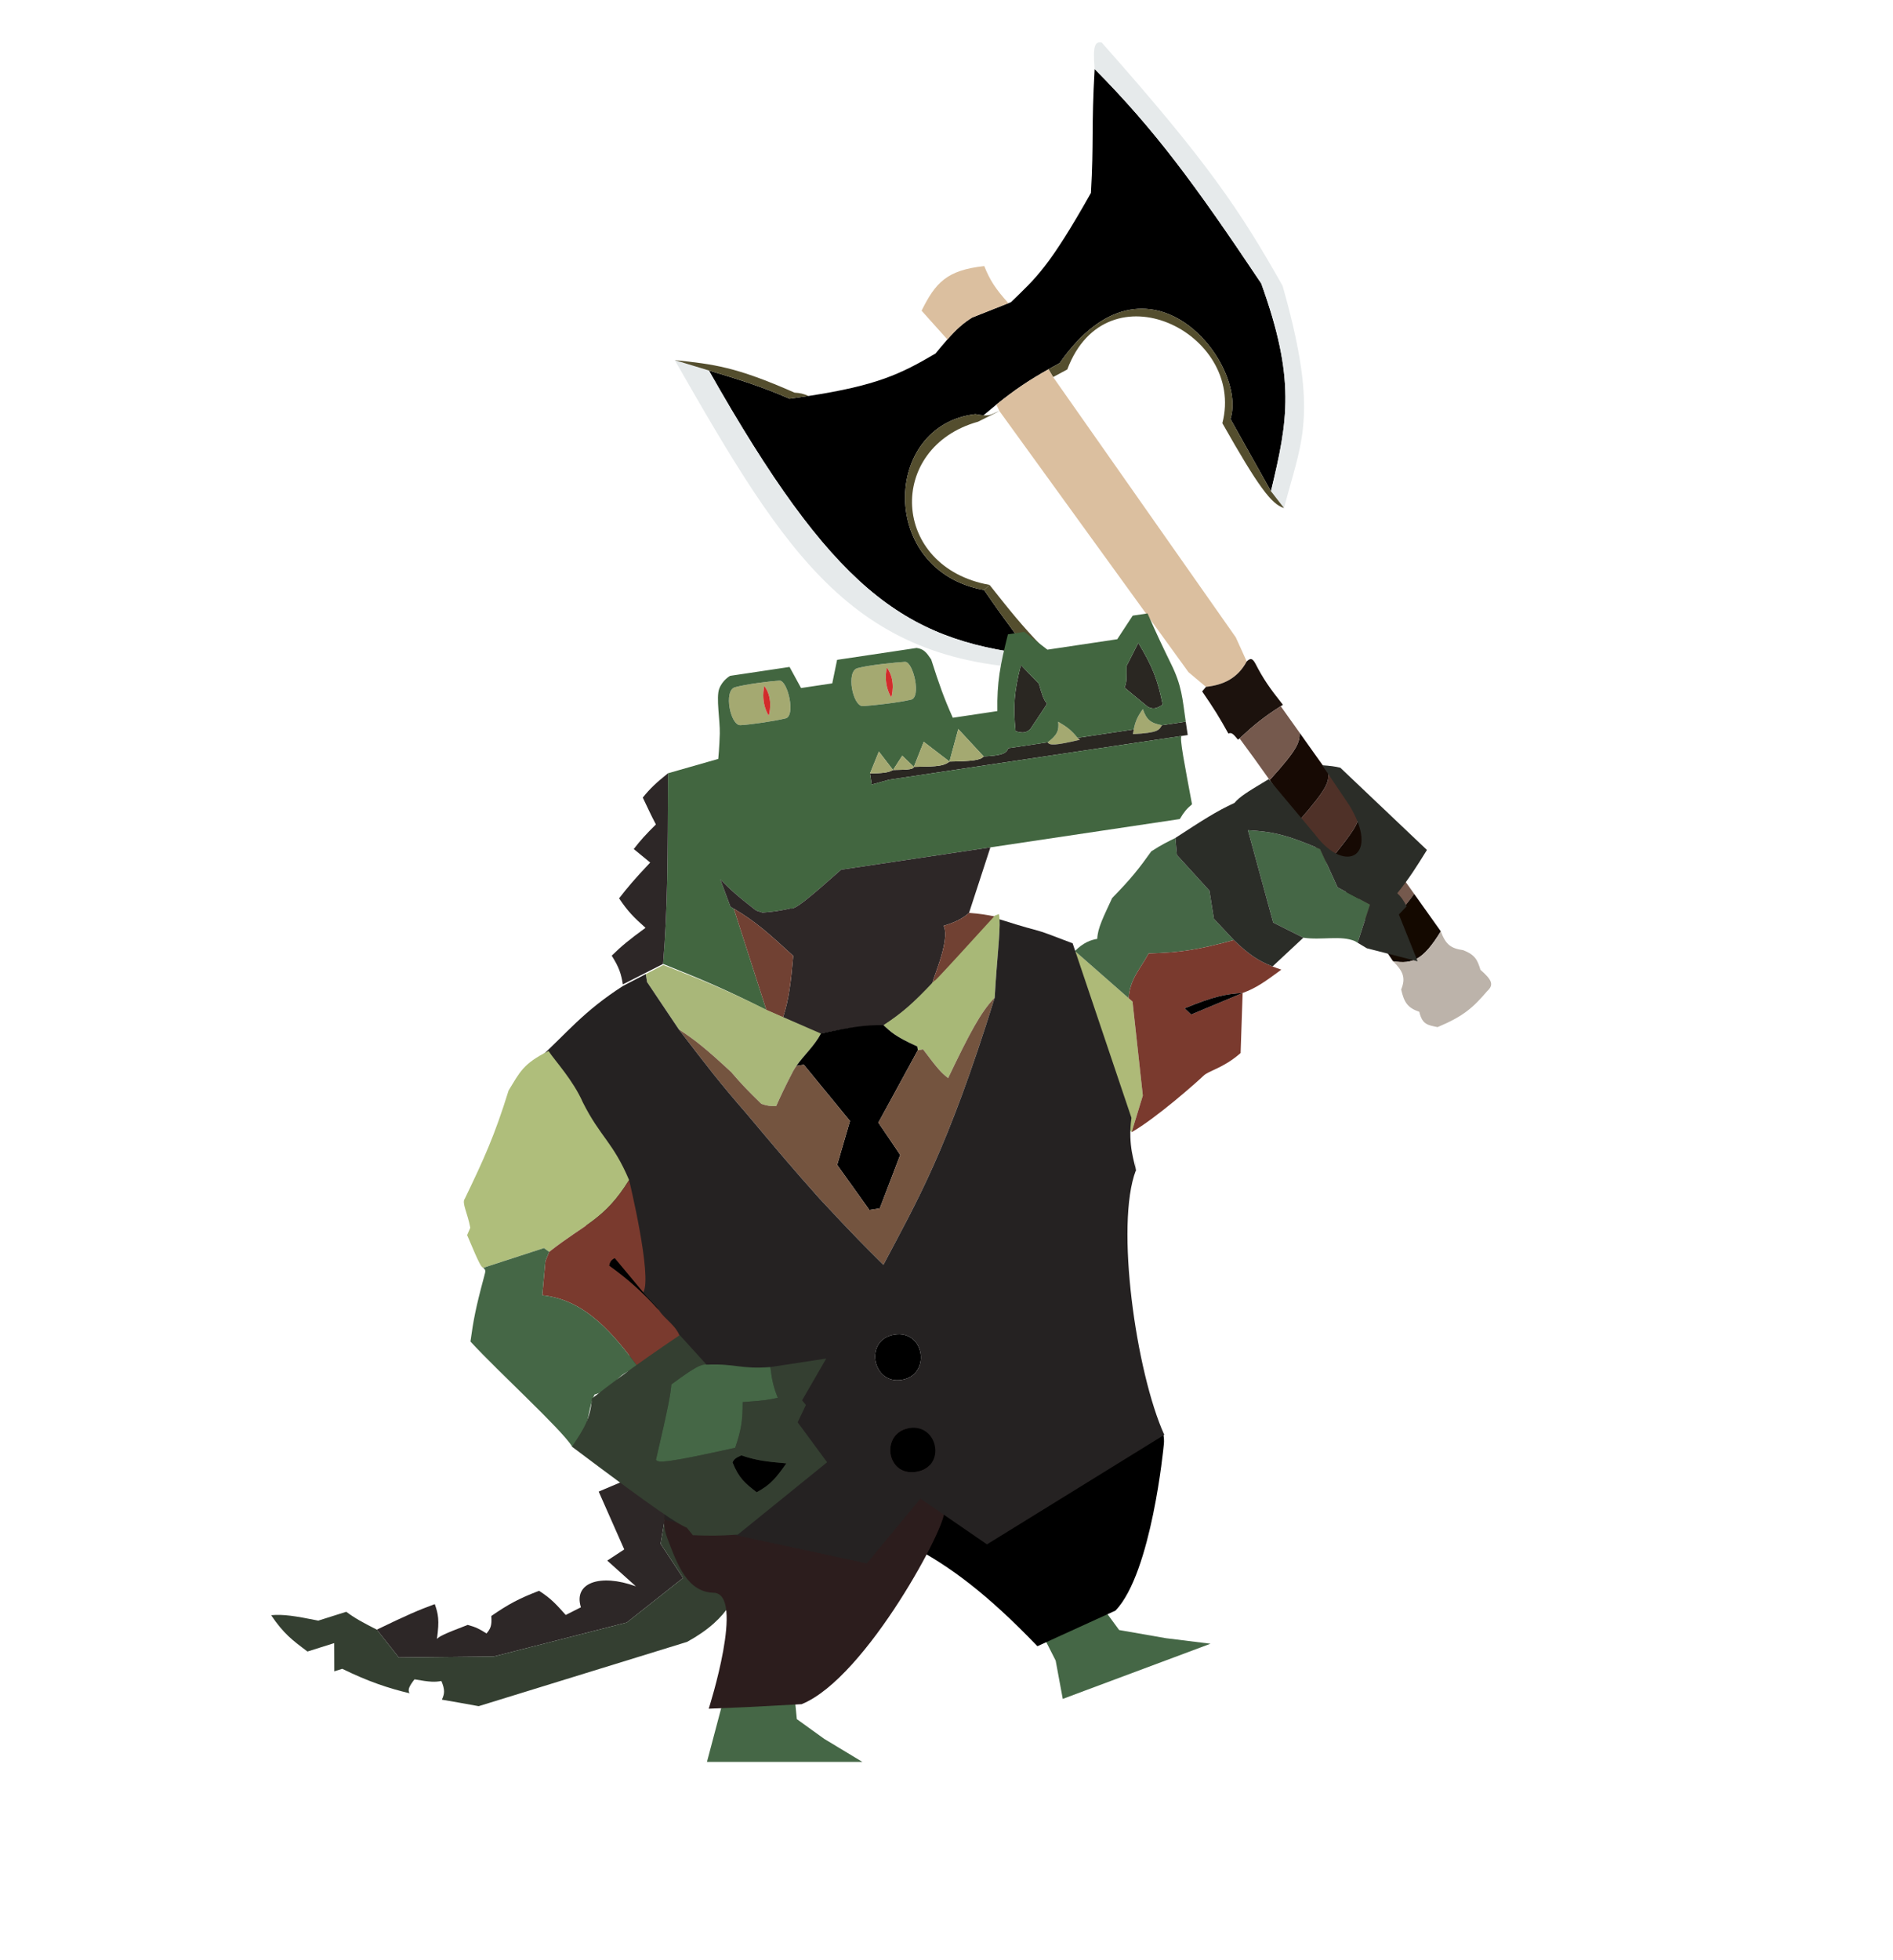 <svg width="1232" height="1275" viewBox="0 0 1232 1275" fill="none" xmlns="http://www.w3.org/2000/svg">
<path d="M526.223 257.563C522.308 258.162 518.169 258.757 513.782 259.35C496.26 251.591 481.432 247.028 461.323 240.974C541.524 382.6 587.575 416.048 670.933 425.787C655.521 405.274 649.101 396.372 640.434 383.753C571.501 371.444 574.181 276.302 634.785 269.395C636.984 269.804 638.685 270.041 640.062 270.141C643.041 267.61 645.82 265.301 648.464 263.166C660.572 253.387 669.825 247.26 682.374 240.185C684.675 238.887 687.087 237.558 689.647 236.169C747.076 153.66 812.337 236.668 800.802 272.522L827.149 319.505C838.352 273.126 843.204 246.452 820.826 184.345C777.353 119.373 751.592 84.454 712.401 44.881C710.204 83.036 711.936 92.632 709.996 125.498C682.628 174.038 674.247 180.732 657.982 196.529L656.276 197.205L632.724 206.533C626.789 210.187 622.324 214.259 616.563 220.799C614.263 223.409 611.756 226.413 608.867 229.94C586.169 243.303 570.59 250.766 526.223 257.563Z" fill="black"/>
<path d="M439.144 234.244C512.657 362.691 556.074 433.803 684.589 435.137L670.933 425.787C587.575 416.048 541.524 382.6 461.323 240.974C454.616 238.954 447.322 236.769 439.144 234.244Z" fill="#E6EAEB"/>
<path d="M517.103 255.391C478.823 238.509 464.493 236.894 439.144 234.244C447.322 236.769 454.616 238.954 461.323 240.974C481.432 247.028 496.26 251.591 513.782 259.35C518.169 258.757 522.308 258.162 526.223 257.563C522.708 256.026 520.712 255.629 517.103 255.391Z" fill="#544E2E"/>
<path d="M670.933 425.787L684.589 435.137C682.893 430.138 681.294 426.757 678.023 420.352C664.672 406.484 657.378 397.282 644.77 381.374L644.043 380.457L640.434 383.753C649.101 396.372 655.521 405.274 670.933 425.787Z" fill="#544E2E"/>
<path d="M640.434 383.753L644.043 380.457C579.532 368.907 576.612 290.99 636.588 274.281L650.423 267.339C645.77 269.064 645.013 270.498 640.062 270.141C638.685 270.041 636.984 269.804 634.785 269.395C574.181 276.302 571.501 371.444 640.434 383.753Z" fill="#544E2E"/>
<path fill-rule="evenodd" clip-rule="evenodd" d="M827.149 319.505L835.672 330.451C837.138 324.738 838.625 319.485 840.044 314.472C849.291 281.809 855.661 259.306 834.715 185.881C807.042 136.824 786.066 105.52 717.027 27.683C712.423 26.877 711.182 30.036 712.401 44.881C751.592 84.454 777.353 119.373 820.826 184.345C843.204 246.452 838.352 273.126 827.149 319.505Z" fill="#E6EAEB"/>
<path d="M800.802 272.522C812.337 236.668 747.076 153.66 689.647 236.169C687.087 237.558 684.675 238.887 682.374 240.185L685.399 245.252L694.596 240.321C720.259 172.053 810.793 216.4 795.541 275.275C818.792 316.328 827.466 328.041 835.672 330.451L827.149 319.505L800.802 272.522Z" fill="#544E2E"/>
<path d="M616.563 220.799C622.324 214.259 626.789 210.187 632.724 206.533L656.276 197.205C648.009 187.947 644.425 182.656 640.57 173.065C616.332 175.722 608.927 183.668 599.781 202.08L616.563 220.799Z" fill="#DBBF9F"/>
<path d="M685.399 245.252L682.374 240.185C669.825 247.26 660.572 253.387 648.464 263.166L650.423 267.339L773.488 437.217L784.869 446.767C795.997 445.564 805.392 441.383 811.391 430.233L804.29 414.578L685.399 245.252Z" fill="#DBBF9F"/>
<path d="M811.391 430.233C805.392 441.383 795.997 445.564 784.869 446.767L782.378 449.736C790.099 460.864 793.715 466.817 799.446 477.127C801.533 476.286 802.489 477.208 805.759 481.16C806.082 480.861 806.4 480.566 806.714 480.275C816.442 471.284 822.622 466.289 833.517 459.34C833.985 459.041 834.462 458.739 834.948 458.433C826.315 447.552 822.172 441.627 817.01 431.576C815.173 428.327 813.983 427.73 811.391 430.233Z" fill="#1C120D"/>
<path d="M864.389 502.734C864.755 508.482 864.744 511.884 845.028 534.348C850.974 543.023 857.184 552.162 863.719 561.815C882.865 538.863 885.506 533.265 883.378 529.425L864.389 502.734Z" fill="#4F3128"/>
<path d="M883.378 529.425C885.506 533.265 882.865 538.863 863.719 561.815C870.718 572.152 873.538 576.445 881.36 588.022C902.454 566.401 904.692 562.313 903.077 557.116L883.378 529.425Z" fill="#160903"/>
<path d="M903.077 557.116C904.692 562.313 902.454 566.401 881.36 588.022C882.603 589.86 888.409 598.348 889.675 600.22C899.711 603.873 906.288 600.536 920.391 581.452L903.077 557.116Z" fill="#75594D"/>
<path d="M906.624 625.241C919.358 627.274 926.243 624.416 937.704 605.787L920.391 581.452C906.288 600.536 899.711 603.873 889.675 600.22C895.102 608.248 900.744 616.582 906.624 625.241Z" fill="#140900"/>
<path d="M845.818 476.63C845.984 482.812 844.414 487.525 826.325 507.398C832.296 515.867 838.503 524.828 845.028 534.348C864.744 511.884 864.755 508.482 864.389 502.734L845.818 476.63Z" fill="#170A04"/>
<path d="M833.517 459.34C822.622 466.289 816.442 471.284 806.714 480.275C813.026 488.742 819.523 497.751 826.325 507.398C844.414 487.525 845.984 482.812 845.818 476.63L833.517 459.34Z" fill="#75594D"/>
<path d="M937.704 605.787C926.243 624.416 919.358 627.274 906.624 625.241C913.027 631.548 915.113 635.997 911.896 643.578C913.82 652.211 916.279 655.58 923.715 658.133C925.623 666.575 929.42 666.762 935.59 668.098C952.611 660.956 958.714 655.37 967.924 644.637C972.447 640.487 970.95 637.351 963.505 630.81C961.579 624.47 960.116 621.129 952.301 618.036C944.249 616.888 940.922 614.447 937.704 605.787Z" fill="#BCB3AA"/>
<path d="M736.494 736.421L664.374 642.41L673.005 637.821C682.357 630.505 684.21 638.464 681.629 633.235C686.584 630.216 690.353 627.26 699.569 618.591L734.502 649.231L737.076 651.489L743.775 712.622L736.494 736.421Z" fill="#AEBA78"/>
<path d="M734.502 649.231L699.569 618.591C705.191 612.994 709.968 611.361 714.121 610.678C714.314 603.676 718.302 596.119 723.798 584.15C736.179 571.46 741.311 564.959 749.276 553.751C756.349 549.159 760.054 547.509 764.952 545.043L765.932 556.081L787.125 579.349L790.023 597.596L802.991 611.463C780.894 617.503 768.709 619.65 747.559 620.174C741.315 631.594 735.627 636.442 734.502 649.231Z" fill="#456746"/>
<path d="M881.834 612.164C872.743 608.253 860.041 611.697 848.241 609.932L828.622 600.074L812.183 540.004C827.22 540.915 836.008 542.32 859.176 552.256L870.547 577.196L891.583 588.4L883.551 613.194L881.834 612.164Z" fill="#456746"/>
<path d="M736.494 736.421L743.775 712.622L737.076 651.489L734.502 649.231C735.627 636.442 741.315 631.594 747.559 620.174C768.709 619.65 780.894 617.503 802.991 611.463C812.581 620.752 818.929 624.988 828.179 628.627C829.969 629.331 831.867 630.013 833.919 630.704L833.882 630.731C823.56 638.328 817.761 642.596 808.733 645.884C797.507 646.547 789.894 648.123 770.965 655.862L775.219 659.899L808.733 645.884L807.41 684.945C795.901 695.013 786.912 696.163 783.178 699.794C779.445 703.425 752.592 727.258 736.494 736.421Z" fill="#7A3A2E"/>
<path d="M775.219 659.899L770.965 655.862C789.894 648.123 797.507 646.547 808.733 645.884L775.219 659.899Z" fill="black"/>
<path fill-rule="evenodd" clip-rule="evenodd" d="M764.952 545.043L765.932 556.081L787.125 579.349L790.023 597.596L802.991 611.463C812.581 620.752 818.929 624.988 828.179 628.627L848.241 609.932L828.622 600.074L812.183 540.004C827.22 540.915 836.008 542.32 859.176 552.256L870.547 577.196L891.583 588.4L883.551 613.194L888.702 616.286L889.561 616.801L922.626 625.27L910.42 594.821L915.467 589.503C913.129 585.11 911.793 583.259 909.367 581.019C917.492 570.839 921.515 564.384 928.681 552.856L872.311 499.363C869.103 498.539 865.322 498.078 860.618 497.776L878.136 523.756C898.297 556.657 876.185 569.061 856.532 543.682L855.703 542.613L825.721 506.781C824.21 507.7 822.75 508.579 821.346 509.424C812.985 514.456 806.609 518.293 803.421 522.256C791.627 527.68 782.232 533.795 766.142 544.268L764.952 545.043Z" fill="#2B2D28"/>
<path d="M720.478 1049.49L728.349 1060.24L758.752 1065.55L787.825 1069.15L764.155 1078L705.766 1099.78L691.672 1105.05L687.04 1080.1L677.219 1060.81L720.478 1049.49Z" fill="#456746"/>
<path d="M518.588 1118.19L536.405 1131.03L561.272 1146.03L533.413 1146.03L460.101 1146.03L473.978 1093.66L497.175 1099.9L516.293 1094.81L518.588 1118.19Z" fill="#456746"/>
<path d="M399.991 948.557L425.481 940.52C428.603 950.409 432.035 959.703 436.048 968.753L429.918 1004.13L444.562 1026.37L407.903 1055.36L321.366 1077.46L259.549 1078.11L245.253 1060C264.51 1050.68 272.614 1047.15 282.956 1043.4C285.198 1049.69 286.087 1053.79 284.37 1066.04C286.043 1064.4 288.025 1063.15 304.388 1056.91C309.661 1058.3 312.241 1059.68 316.637 1062.47C319.288 1059.42 320.23 1057.16 319.739 1051.12C331.07 1043.31 337.873 1039.71 350.827 1034.73C358.945 1039.94 362.167 1043.78 368.189 1050.45L378.063 1045.45C373.064 1029.6 390.321 1023.32 413.839 1031.82L395.203 1015.08L406.272 1007.82L389.638 970.195L415.732 959.141L399.991 948.557Z" fill="#2D2727"/>
<path d="M225.365 1048.37C230.888 1052.53 235.806 1055.18 245.253 1060L259.549 1078.11L321.366 1077.46L407.903 1055.36L444.562 1026.37L429.918 1004.13L436.048 968.753C444.219 987.181 454.798 1004.6 470.065 1023.98L484.37 1019.47C480.395 1035.52 475.844 1052.18 447.176 1067.95L311.517 1109.78C302.744 1108.13 294.927 1106.83 287.598 1105.54C289.405 1101.64 289.659 1099.13 287.269 1093.4C283.23 1094.14 280.076 1094.19 269.756 1092.32C266.122 1097.07 265.286 1099.11 266.5 1101.36C253.052 1098.2 239.666 1093.77 222.751 1085.47L217.543 1087.11L217.481 1068.76L200.124 1074.23L200.036 1074.17C190.187 1066.81 184.634 1062.67 176.453 1050.6C184.366 1049.86 191.953 1051.09 207.14 1054.12L225.365 1048.37Z" fill="#343F31"/>
<path d="M754.395 928.326L600.496 913.569L507.196 972.455C576.368 996.613 610.7 1003.59 675.163 1070.77L725.983 1047.6C749.506 1023.14 757.326 940.546 757.326 940.546C757.326 940.546 758.794 931.748 754.395 928.326Z" fill="black"/>
<path d="M740.824 418.183C750.127 433.581 753.529 442.374 756.704 458.309C752.382 461.2 750.328 461.369 747.037 459.754C737.219 451.749 736.059 450.737 731.818 447.203C733.432 444.145 733.2 439.876 733.179 433.163L740.824 418.183Z" fill="#2A2722"/>
<path d="M664.399 432.57C660.005 450.015 659.321 459.418 660.944 475.586C665.923 477.087 667.937 476.647 670.612 474.141C677.66 463.615 678.473 462.308 681.496 457.689C679.059 455.237 678.033 451.086 676.09 444.66L664.399 432.57Z" fill="#2A2722"/>
<path d="M681.797 482.847C687.976 478.215 689.333 475.254 688.692 469.462C694.436 472.821 697.333 475.006 701.287 479.934L702.799 481.191C686.347 485.068 683.132 484.891 681.797 482.847Z" fill="#A4A971"/>
<path d="M743.798 461.226C746.173 468.297 749.048 470.405 756.238 471.722C754.294 474.797 754.178 476.667 737.336 477.512C737.502 476.423 737.672 475.416 737.857 474.469C738.85 469.39 740.281 466.049 743.798 461.226Z" fill="#A4A971"/>
<path fill-rule="evenodd" clip-rule="evenodd" d="M588.974 430.499C594.363 430.188 599.909 454.068 592.658 455.152C585.302 456.94 568.315 458.908 561.649 459.292C554.984 459.676 550.505 436.75 557.965 434.639C565.425 432.528 583.585 430.81 588.974 430.499ZM577.178 434.239C583.532 442.739 580.068 453.574 580.068 453.574C580.068 453.574 574.668 446.032 577.178 434.239Z" fill="#A4A971"/>
<path fill-rule="evenodd" clip-rule="evenodd" d="M507.282 442.708C512.671 442.397 518.217 466.277 510.966 467.361C503.61 469.149 488.628 471.312 481.963 471.695C475.298 472.079 470.819 449.154 478.279 447.043C485.739 444.932 501.892 443.019 507.282 442.708ZM497.42 446.159C503.773 454.659 500.31 465.494 500.31 465.494C500.31 465.494 494.909 457.952 497.42 446.159Z" fill="#A4A971"/>
<path d="M577.178 434.239C583.532 442.739 580.068 453.574 580.068 453.574C580.068 453.574 574.668 446.032 577.178 434.239Z" fill="#D22B2B"/>
<path d="M497.42 446.159C503.773 454.659 500.31 465.494 500.31 465.494C500.31 465.494 494.909 457.952 497.42 446.159Z" fill="#D22B2B"/>
<path d="M756.238 471.722L771.706 469.41L773.007 478.111L769.14 478.689C769.085 478.681 769.035 478.689 768.989 478.711L578.686 507.152L567.301 510.336L566.218 503.086C573.94 502.916 577.957 502.704 581.203 500.846C592.585 500.731 594.509 500.174 594.737 498.823C605.4 498.361 613.33 499.193 617.94 495.356C632.423 495.11 638.167 494.539 640.176 492.032C651.322 491.484 655.013 490.336 656.177 486.676L681.797 482.847C683.132 484.891 686.347 485.068 702.799 481.191L701.287 479.934L737.857 474.469C737.672 475.416 737.502 476.423 737.336 477.512C754.178 476.667 754.294 474.797 756.238 471.722Z" fill="#2A2722"/>
<path fill-rule="evenodd" clip-rule="evenodd" d="M737.184 400.442L746.852 398.997C753.048 413.038 756.348 419.947 762.132 431.801C769.193 446.029 769.555 454.503 771.706 469.41L756.238 471.722C749.048 470.405 746.173 468.297 743.798 461.226C740.281 466.049 738.85 469.39 737.857 474.469L701.287 479.934C697.333 475.006 694.436 472.821 688.692 469.462C689.333 475.254 687.976 478.215 681.797 482.847L656.177 486.676C655.013 490.336 651.322 491.484 640.176 492.032L623.679 474.236L617.94 495.356L601.199 482.538L594.737 498.823L587.225 491.545L581.203 500.846L572.001 488.878L566.218 503.086L567.301 510.336L578.686 507.152L768.989 478.711C767.406 479.487 771.129 498.001 775.786 523.16C772.298 526.085 770.548 528.167 767.83 532.75L644.567 551.172L547.406 565.693C526.469 584.261 517.232 591.974 514.598 590.858C507.3 592.473 503.357 593.075 496.229 593.603L492.073 592.247C479.678 582.635 475.195 578.527 468.786 572.007L475.399 589.797C476.134 590.213 476.854 590.627 477.561 591.041L498.781 656.971C472.205 643.539 457.622 637.436 432.065 627.202L431.539 626.992C434.61 590.239 434.557 558.234 434.748 502.967L467.451 493.631C467.451 493.631 468.229 485.608 468.451 477.174C468.673 468.74 465.95 453.827 468.055 448.076C470.161 442.326 475.189 439.598 475.189 439.598L513.86 433.818L521.345 447.525L541.647 444.491L544.797 429.195L596.519 421.465C601.275 422.095 603.013 424.493 606.037 428.937C611.309 445.472 614.345 453.958 620.106 466.864L649.109 462.529C648.779 443.824 650.904 432.804 655.975 412.579L666.61 410.99L681.684 422.574L727.122 415.783L737.184 400.442ZM660.944 475.586C659.321 459.418 660.005 450.015 664.399 432.57L676.09 444.66C678.033 451.086 679.059 455.237 681.496 457.689C678.473 462.308 677.66 463.615 670.612 474.141C667.937 476.647 665.923 477.087 660.944 475.586ZM756.704 458.309C753.529 442.374 750.127 433.581 740.824 418.183L733.179 433.163C733.2 439.876 733.432 444.145 731.818 447.203C736.059 450.737 737.219 451.749 747.037 459.754C750.328 461.369 752.382 461.2 756.704 458.309ZM592.658 455.152C599.909 454.068 594.363 430.188 588.974 430.499C583.585 430.81 565.425 432.528 557.965 434.639C550.505 436.75 554.984 459.676 561.649 459.292C568.315 458.908 585.302 456.94 592.658 455.152ZM510.966 467.361C518.217 466.277 512.671 442.397 507.282 442.708C501.892 443.019 485.739 444.932 478.279 447.043C470.819 449.154 475.298 472.079 481.963 471.695C488.628 471.312 503.61 469.149 510.966 467.361Z" fill="#426640"/>
<path d="M623.679 474.236L640.176 492.032C638.167 494.539 632.423 495.11 617.94 495.356L623.679 474.236Z" fill="#A4A971"/>
<path d="M601.199 482.538L617.94 495.356C613.33 499.193 605.4 498.361 594.737 498.823L601.199 482.538Z" fill="#A4A971"/>
<path d="M587.225 491.545L594.737 498.823C594.509 500.174 592.585 500.731 581.203 500.846L587.225 491.545Z" fill="#A4A971"/>
<path d="M572.001 488.878L581.203 500.846C577.957 502.704 573.94 502.916 566.218 503.086L572.001 488.878Z" fill="#A4A971"/>
<path d="M418.33 518.763C423.36 512.564 427.14 509.111 434.748 502.967C434.557 558.234 434.61 590.239 431.539 626.992L420.057 632.826L405.359 640.294C404.25 633.304 402.938 629.262 398.119 621.608C404.511 615.342 409.275 611.404 420.121 603.495C412.681 596.864 408.661 592.96 402.924 584.321C408.664 576.958 412.459 572.366 423.164 561.034L412.463 552.256C416.888 546.527 420.032 543.031 426.875 536.265C423.332 529.556 421.674 525.691 418.33 518.763Z" fill="#2D2727"/>
<path d="M644.567 551.172L630.672 593.772C626.029 597.874 621.036 600.073 614.137 602.173C619.11 612.302 604.279 642.202 607.326 639.266C593.471 653.767 586.343 659.697 574.467 667.404C562.731 667.099 553.618 668.331 533.718 672.505L509.595 661.779C513.499 649.744 514.709 639.147 516.249 621.744C500.85 607.625 491.888 599.422 477.561 591.041C476.854 590.627 476.134 590.213 475.399 589.797L468.786 572.007C475.195 578.527 479.678 582.635 492.073 592.247L496.229 593.603C503.357 593.075 507.3 592.473 514.598 590.858C517.232 591.974 526.469 584.261 547.406 565.693L644.567 551.172Z" fill="#2D2727"/>
<path d="M516.249 621.744C514.709 639.147 513.499 649.744 509.595 661.779L498.781 656.971L477.561 591.041C491.888 599.422 500.85 607.625 516.249 621.744Z" fill="#714133"/>
<path d="M607.326 639.266C604.279 642.202 619.11 612.302 614.137 602.173C621.036 600.073 626.029 597.874 630.672 593.772C638.018 594.348 641.676 594.971 647.829 596.149C600.396 647.402 610.373 636.331 607.326 639.266Z" fill="#714133"/>
<path d="M555.614 962.58L586.768 925.364C607.441 943.832 614.228 983.453 614.228 983.453C617.585 989.39 564.121 1091.27 521.722 1108.48L486.422 1110.36L461.251 1111.43C461.251 1111.43 485.248 1036.58 464.436 1036C447.562 1035.52 441.015 1018.4 434.361 1000.61C427.706 982.82 439.273 983.267 431.826 960.335L555.614 962.58Z" fill="#2C1D1D"/>
<path d="M607.602 638.399C610.623 635.436 600.534 647.193 647.518 595.528L650.141 594.548C650.327 595.556 650.451 596.687 650.522 597.951C651.025 606.937 648.852 622.662 647.372 648.924C638.301 658.179 630.972 672.199 617.059 701.231C612.689 697.904 610.424 695.426 600.737 682.537L597.358 683.073L596.976 680.659C582.698 674.239 579.786 671.237 574.99 666.821C586.798 659.012 593.874 653.019 607.602 638.399Z" fill="#A8B877"/>
<path d="M510.071 661.763L534.287 672.278C529.987 680.383 523.263 686.248 518.32 693.311C517.618 694.314 516.952 695.34 516.335 696.4C510.47 707.703 508.62 711.782 505.494 718.671L505.494 718.673L505.14 719.452C501.434 719.575 499.269 719.26 495.51 718.008C486.915 709.651 482.548 705.146 475.909 697.36C459.534 682.17 452.221 676.307 441.822 669.604L421.099 638.742L420.284 633.593L431.715 627.658L432.243 627.864C457.888 637.875 472.523 643.85 499.216 657.05L510.071 661.763Z" fill="#A9B779"/>
<path d="M596.976 680.659L597.358 683.073L571.666 730.193L585.88 751.2L572.582 785.966L565.824 787.036L544.848 757.699L553.193 729.16L523.147 692.547L518.32 693.311C523.263 686.248 529.987 680.383 534.287 672.278C554.149 667.931 563.252 666.619 574.99 666.821C579.786 671.237 582.698 674.239 596.976 680.659Z" fill="black"/>
<path d="M617.059 701.231C630.972 672.199 638.301 658.179 647.372 648.924C616.315 748.833 596.603 781.564 574.937 822.706C562.778 810.626 556.582 804.578 533.5 779.785C516.416 760.703 505.362 747.559 485.753 724.243L485.577 724.035C468.868 704.896 459.174 692.365 441.822 669.604C452.221 676.307 459.534 682.17 475.909 697.36C482.548 705.146 486.915 709.651 495.51 718.008C499.269 719.26 501.434 719.575 505.14 719.452L505.494 718.673L505.494 718.671C508.62 711.782 510.47 707.703 516.335 696.4C516.952 695.34 517.618 694.314 518.32 693.311L523.147 692.547L553.193 729.16L544.848 757.699L565.824 787.036L572.582 785.966L585.88 751.2L571.666 730.193L597.358 683.073L600.737 682.537C610.424 695.426 612.689 697.904 617.059 701.231Z" fill="#74543F"/>
<path d="M582.125 868.083C602.007 864.936 606.098 894.472 586.788 897.53C567.479 900.589 562.242 871.231 582.125 868.083Z" fill="black"/>
<path d="M591.758 928.908C610.585 925.926 616.061 954.255 596.269 957.39C576.477 960.524 572.932 931.89 591.758 928.908Z" fill="black"/>
<path fill-rule="evenodd" clip-rule="evenodd" d="M574.937 822.706C596.603 781.564 616.315 748.833 647.372 648.924C648.852 622.662 651.025 606.937 650.522 597.951C684.549 608.737 666.606 601.475 698.093 613.57L736.367 727.101C733.836 745.451 738.622 756.107 739.23 761.28C738.249 746.021 739.838 766.452 739.23 761.28C725.737 796.486 739.287 892.511 757.733 933.301L642.333 1004.53L599.022 974.768L564.13 1016.91L432.98 988.695L432.249 984.078L433.587 983.156L432.975 979.294L431.14 967.708L426.8 950.581L426.482 949.282C418.183 915.406 413.413 895.933 400.847 848.3C390.722 824.616 385.627 811.058 378.127 786.084C371.638 760.002 367.722 745.814 360.005 721.655C356.022 706.462 353.862 695.998 350.504 688.74C369.024 671.916 379.481 657.959 405.652 641.188L420.284 633.593L421.099 638.742L441.822 669.604C459.174 692.365 468.868 704.896 485.577 724.035L485.753 724.243C505.362 747.559 516.416 760.703 533.5 779.785C556.582 804.578 562.778 810.626 574.937 822.706ZM582.125 868.083C602.007 864.936 606.098 894.472 586.788 897.53C567.479 900.589 562.242 871.231 582.125 868.083ZM591.758 928.908C610.585 925.926 616.061 954.255 596.269 957.39C576.477 960.524 572.932 931.89 591.758 928.908Z" fill="#252222"/>
<path d="M356.985 683.629C361.437 690.273 373.011 702.647 379.321 717.031C390.723 739.685 398.939 742.81 409.428 767.556C393.317 793.597 380.817 795.797 357.413 814.295L354.031 811.797L314.521 824.635C313.225 823.937 312.664 823.997 304.017 803.38L306.063 798.604C304.37 789.152 300.365 782.342 302.497 779.72C315.042 753.66 321.837 738.805 331.007 709.302C338.328 697.427 340.254 691.971 356.985 683.629Z" fill="#AFBE7B"/>
<path d="M442.722 869.875C441.524 868.879 436.964 879.878 434.439 880.877C425.218 883.028 422.511 887.91 415.631 889.623C399.819 868.623 381.57 845.405 352.934 842.499L354.957 820.258L357.413 814.295C380.817 795.797 393.317 793.597 409.428 767.556C409.428 767.556 424.74 830.716 418.636 840.68L400.103 818.437C397.793 819.543 397.108 820.676 396.512 823.201C408.119 831.61 417.328 839.455 428.833 852.188C432.973 858.546 439.929 861.863 442.722 869.875Z" fill="#7A3A2E"/>
<path d="M396.512 823.201C397.108 820.676 397.793 819.543 400.103 818.437L418.636 840.68C421.605 844.592 426.771 849.022 428.833 852.188C417.328 839.455 408.119 831.61 396.512 823.201Z" fill="black"/>
<path d="M314.843 831.236C315.556 827.819 316.81 826.346 314.521 824.635L354.031 811.797L357.413 814.295L354.957 820.258L352.934 842.499C381.57 845.405 399.819 868.623 415.631 889.623C398.799 893.815 402.704 902.348 386.934 907.121C381.4 918.767 384.081 932.75 372.369 940.858C364.496 928.752 324.994 893.013 306.182 872.593C308.034 859.01 309.664 850.395 314.843 831.236Z" fill="#456746"/>
<path d="M476.768 951.26C477.576 949.339 478.629 948.303 482.466 946.646C492.686 950.113 499.343 950.716 510.842 951.759L511.773 951.844C505.404 960.839 501.705 965.704 492.455 970.631C485.061 964.894 480.935 961.647 476.768 951.26Z" fill="black"/>
<path fill-rule="evenodd" clip-rule="evenodd" d="M446.945 993.648C441.337 991.502 428.153 983.041 372.209 940.965C380.238 929.198 384.236 922.524 385.229 909.668C398.241 899.561 407.968 892.241 422.18 882.296C427.989 878.231 434.547 873.727 442.385 868.415L459.827 887.623C456.413 886.98 451.291 889.905 436.927 900.507C436.308 907.283 435.307 913.533 426.913 949.495C428.268 951.65 432.874 951.797 478.467 941.708C482.212 930.725 483.437 924.246 483.329 911.986C498.415 910.945 501.304 910.305 506.212 909.179C503.511 902.406 502.439 898.035 501.361 889.209L502.318 889.062L537.738 883.649L522.022 910.841L524.483 913.879L523.785 915.347L519.13 925.132L538.291 951.124L480.177 998.184C467.532 999.076 461.51 998.939 450.944 998.586L446.945 993.648ZM482.466 946.646C478.629 948.303 477.576 949.339 476.768 951.26C480.935 961.647 485.061 964.894 492.455 970.631C501.705 965.704 505.404 960.839 511.773 951.844L510.842 951.759C499.343 950.716 492.686 950.113 482.466 946.646Z" fill="#343F31"/>
<path d="M459.827 887.623C479.038 886.816 481.543 890.693 501.361 889.209C502.439 898.035 503.511 902.406 506.212 909.179C501.304 910.305 498.415 910.945 483.329 911.986C483.437 924.246 482.212 930.725 478.467 941.708C432.874 951.797 428.268 951.65 426.913 949.495C435.307 913.533 436.308 907.283 436.927 900.507C451.291 889.905 456.413 886.98 459.827 887.623Z" fill="#456746"/>
</svg>
